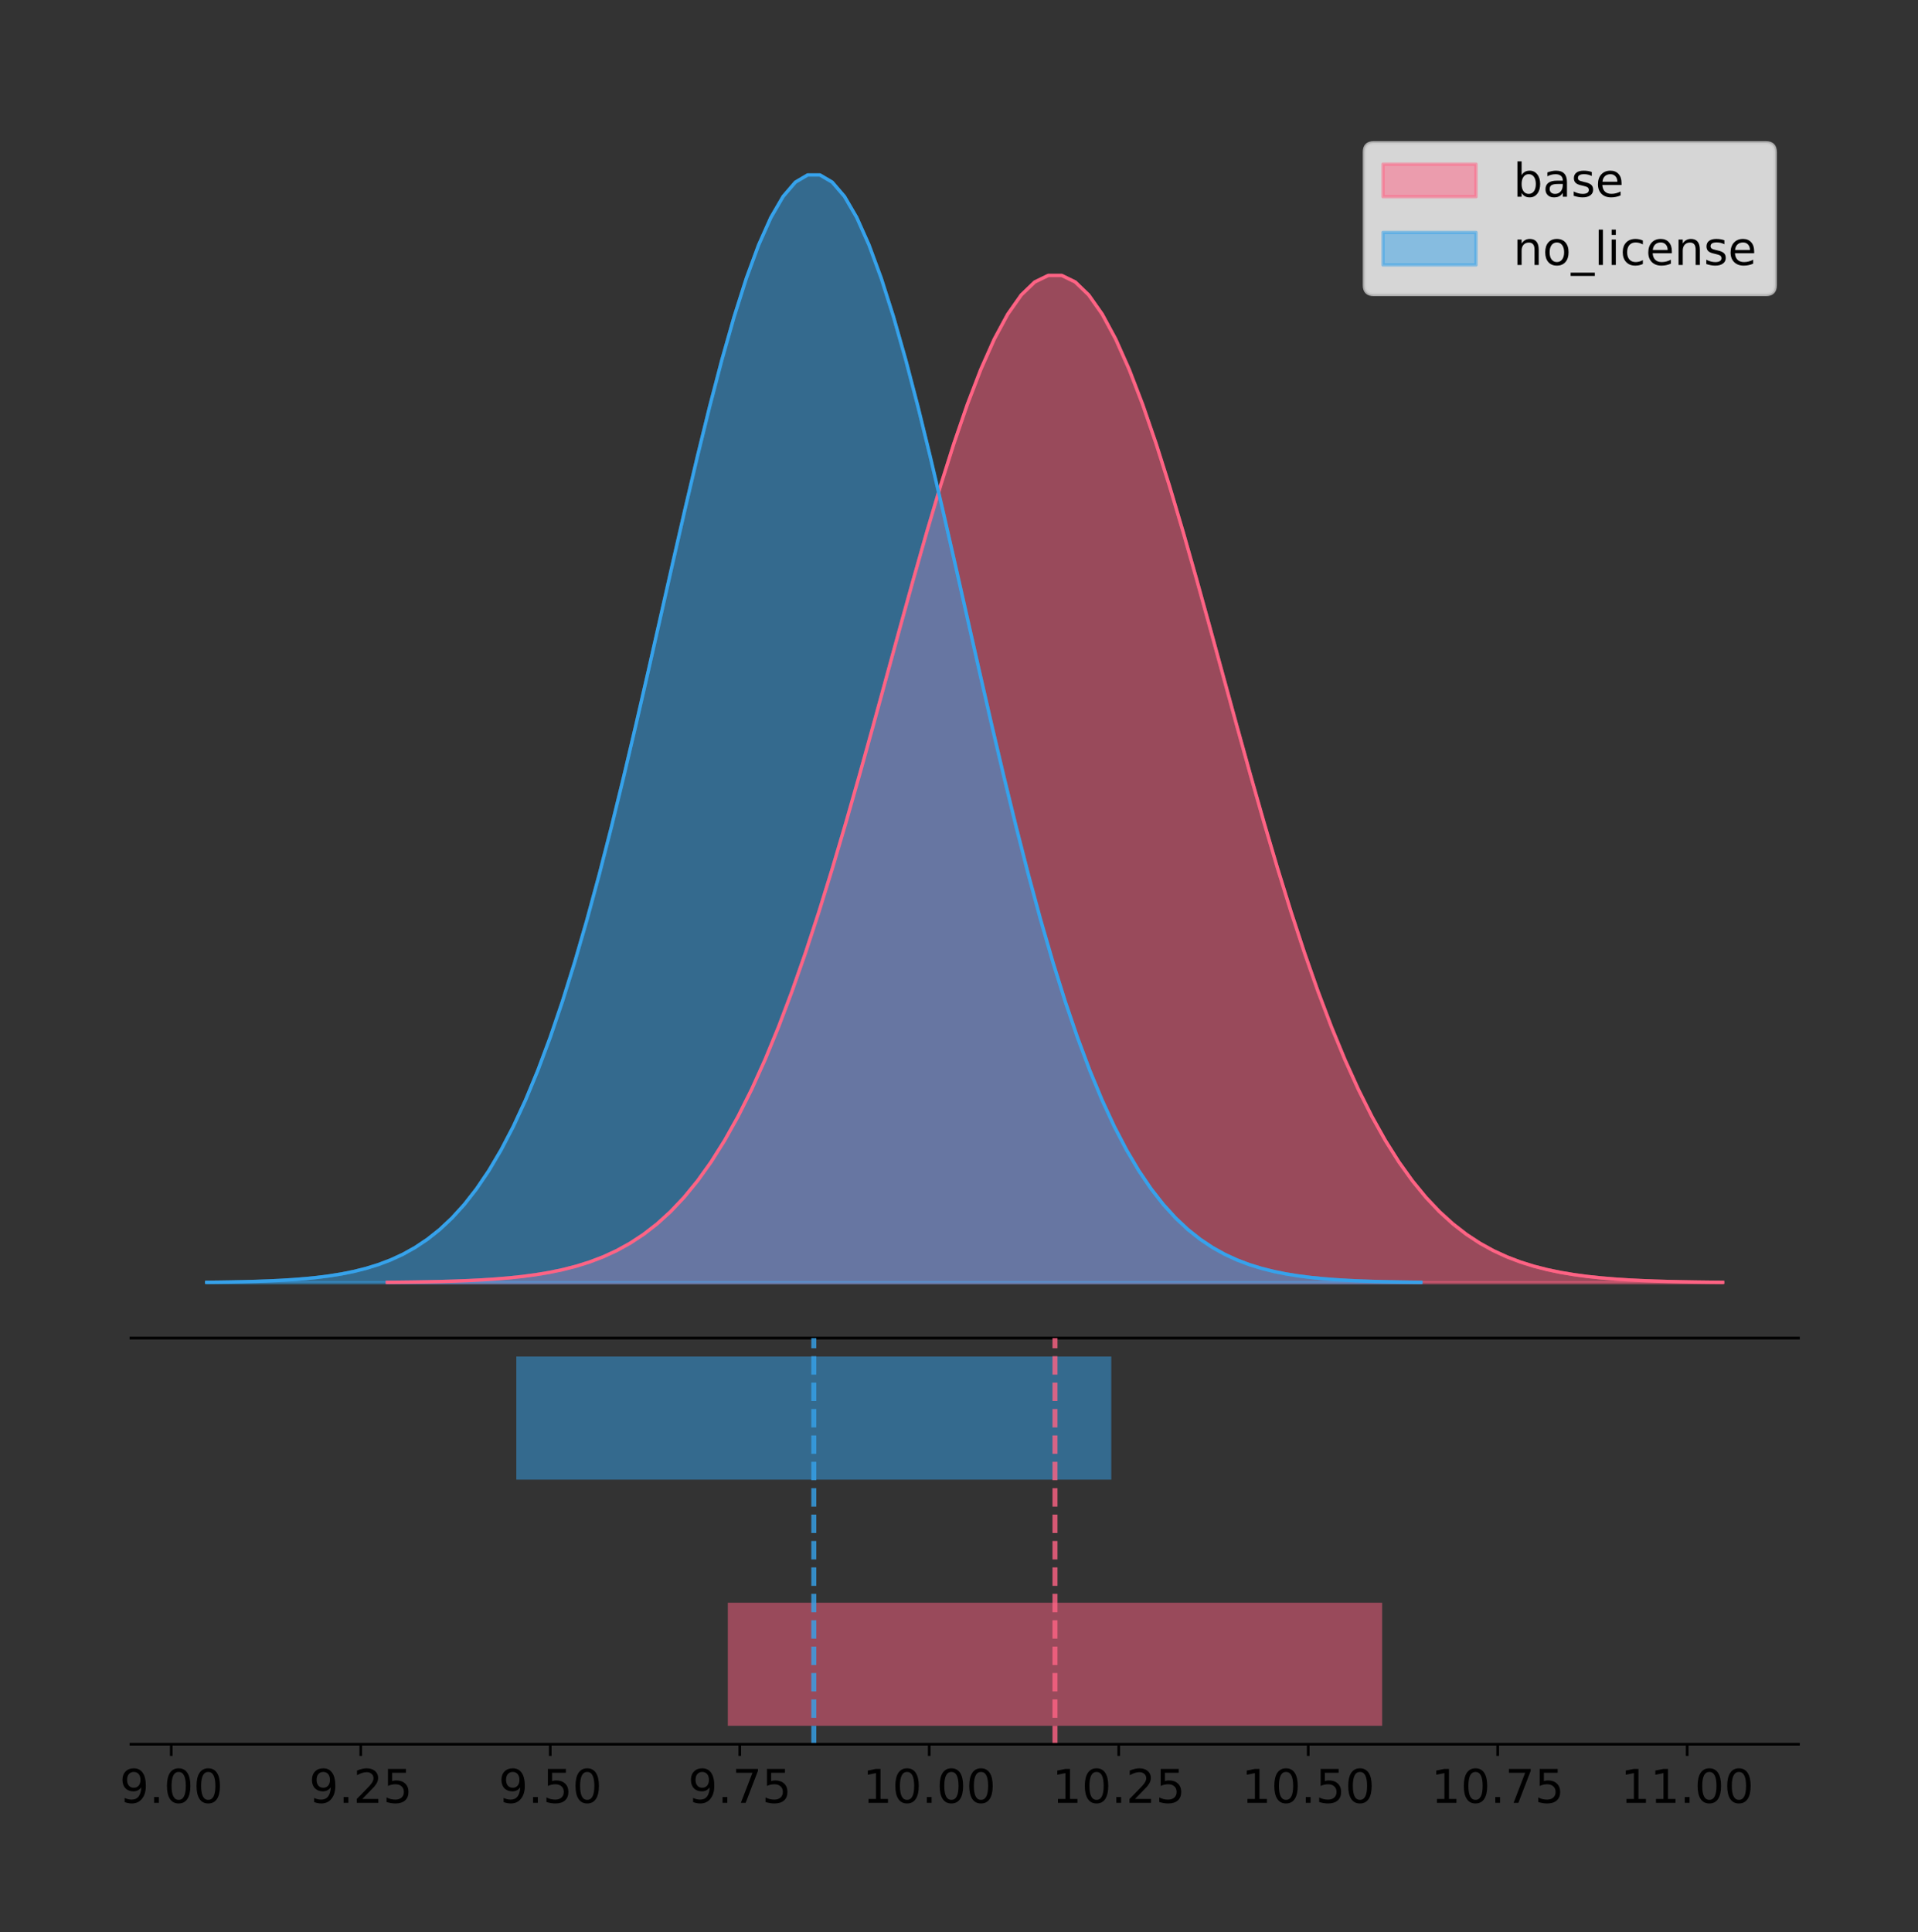 <?xml version="1.0" encoding="utf-8" standalone="no"?>
<!DOCTYPE svg PUBLIC "-//W3C//DTD SVG 1.1//EN"
  "http://www.w3.org/Graphics/SVG/1.1/DTD/svg11.dtd">
<!-- Created with matplotlib (https://matplotlib.org/) -->
<svg height="581.789pt" version="1.1" viewBox="0 0 577.619 581.789" width="577.619pt" xmlns="http://www.w3.org/2000/svg" xmlns:xlink="http://www.w3.org/1999/xlink">
 <rect x="0" y="0" width="577.619" height="581.789" fill="#333333" stroke="none"/>
 <defs>
  <style type="text/css">
*{stroke-linecap:butt;stroke-linejoin:round;}
  </style>
 </defs>
 <g id="figure_1">
  <g id="patch_1">
   <path d="M 0 581.789 
L 577.619 581.789 
L 577.619 0 
L 0 0 
z
" style="fill:none;"/>
  </g>
  <g id="axes_1">
   <g id="patch_2">
    <path d="M 39.419 402.93 
L 541.619 402.93 
L 541.619 36 
L 39.419 36 
z
" style="fill:none;"/>
   </g>
   <g id="PolyCollection_1">
    <defs>
     <path d="M 116.638 -195.538 
L 116.638 -195.64 
L 120.7 -195.678 
L 124.762 -195.73 
L 128.825 -195.799 
L 132.887 -195.89 
L 136.949 -196.01 
L 141.011 -196.168 
L 145.073 -196.372 
L 149.135 -196.635 
L 153.198 -196.972 
L 157.26 -197.4 
L 161.322 -197.939 
L 165.384 -198.616 
L 169.446 -199.457 
L 173.508 -200.496 
L 177.57 -201.768 
L 181.633 -203.317 
L 185.695 -205.188 
L 189.757 -207.431 
L 193.819 -210.099 
L 197.881 -213.25 
L 201.943 -216.943 
L 206.006 -221.237 
L 210.068 -226.192 
L 214.13 -231.864 
L 218.192 -238.306 
L 222.254 -245.562 
L 226.316 -253.669 
L 230.378 -262.649 
L 234.441 -272.513 
L 238.503 -283.252 
L 242.565 -294.838 
L 246.627 -307.223 
L 250.689 -320.336 
L 254.751 -334.08 
L 258.814 -348.337 
L 262.876 -362.964 
L 266.938 -377.797 
L 271 -392.654 
L 275.062 -407.333 
L 279.124 -421.625 
L 283.186 -435.31 
L 287.249 -448.169 
L 291.311 -459.984 
L 295.373 -470.551 
L 299.435 -479.678 
L 303.497 -487.198 
L 307.559 -492.968 
L 311.622 -496.877 
L 315.684 -498.852 
L 319.746 -498.852 
L 323.808 -496.877 
L 327.87 -492.968 
L 331.932 -487.198 
L 335.994 -479.678 
L 340.057 -470.551 
L 344.119 -459.984 
L 348.181 -448.169 
L 352.243 -435.31 
L 356.305 -421.625 
L 360.367 -407.333 
L 364.429 -392.654 
L 368.492 -377.797 
L 372.554 -362.964 
L 376.616 -348.337 
L 380.678 -334.08 
L 384.74 -320.336 
L 388.802 -307.223 
L 392.865 -294.838 
L 396.927 -283.252 
L 400.989 -272.513 
L 405.051 -262.649 
L 409.113 -253.669 
L 413.175 -245.562 
L 417.237 -238.306 
L 421.3 -231.864 
L 425.362 -226.192 
L 429.424 -221.237 
L 433.486 -216.943 
L 437.548 -213.25 
L 441.61 -210.099 
L 445.673 -207.431 
L 449.735 -205.188 
L 453.797 -203.317 
L 457.859 -201.768 
L 461.921 -200.496 
L 465.983 -199.457 
L 470.045 -198.616 
L 474.108 -197.939 
L 478.17 -197.4 
L 482.232 -196.972 
L 486.294 -196.635 
L 490.356 -196.372 
L 494.418 -196.168 
L 498.481 -196.01 
L 502.543 -195.89 
L 506.605 -195.799 
L 510.667 -195.73 
L 514.729 -195.678 
L 518.791 -195.64 
L 518.791 -195.538 
L 518.791 -195.538 
L 514.729 -195.538 
L 510.667 -195.538 
L 506.605 -195.538 
L 502.543 -195.538 
L 498.481 -195.538 
L 494.418 -195.538 
L 490.356 -195.538 
L 486.294 -195.538 
L 482.232 -195.538 
L 478.17 -195.538 
L 474.108 -195.538 
L 470.045 -195.538 
L 465.983 -195.538 
L 461.921 -195.538 
L 457.859 -195.538 
L 453.797 -195.538 
L 449.735 -195.538 
L 445.673 -195.538 
L 441.61 -195.538 
L 437.548 -195.538 
L 433.486 -195.538 
L 429.424 -195.538 
L 425.362 -195.538 
L 421.3 -195.538 
L 417.237 -195.538 
L 413.175 -195.538 
L 409.113 -195.538 
L 405.051 -195.538 
L 400.989 -195.538 
L 396.927 -195.538 
L 392.865 -195.538 
L 388.802 -195.538 
L 384.74 -195.538 
L 380.678 -195.538 
L 376.616 -195.538 
L 372.554 -195.538 
L 368.492 -195.538 
L 364.429 -195.538 
L 360.367 -195.538 
L 356.305 -195.538 
L 352.243 -195.538 
L 348.181 -195.538 
L 344.119 -195.538 
L 340.057 -195.538 
L 335.994 -195.538 
L 331.932 -195.538 
L 327.87 -195.538 
L 323.808 -195.538 
L 319.746 -195.538 
L 315.684 -195.538 
L 311.622 -195.538 
L 307.559 -195.538 
L 303.497 -195.538 
L 299.435 -195.538 
L 295.373 -195.538 
L 291.311 -195.538 
L 287.249 -195.538 
L 283.186 -195.538 
L 279.124 -195.538 
L 275.062 -195.538 
L 271 -195.538 
L 266.938 -195.538 
L 262.876 -195.538 
L 258.814 -195.538 
L 254.751 -195.538 
L 250.689 -195.538 
L 246.627 -195.538 
L 242.565 -195.538 
L 238.503 -195.538 
L 234.441 -195.538 
L 230.378 -195.538 
L 226.316 -195.538 
L 222.254 -195.538 
L 218.192 -195.538 
L 214.13 -195.538 
L 210.068 -195.538 
L 206.006 -195.538 
L 201.943 -195.538 
L 197.881 -195.538 
L 193.819 -195.538 
L 189.757 -195.538 
L 185.695 -195.538 
L 181.633 -195.538 
L 177.57 -195.538 
L 173.508 -195.538 
L 169.446 -195.538 
L 165.384 -195.538 
L 161.322 -195.538 
L 157.26 -195.538 
L 153.198 -195.538 
L 149.135 -195.538 
L 145.073 -195.538 
L 141.011 -195.538 
L 136.949 -195.538 
L 132.887 -195.538 
L 128.825 -195.538 
L 124.762 -195.538 
L 120.7 -195.538 
L 116.638 -195.538 
z
" id="m122ca5b4e0" style="stroke:#ff6384;stroke-opacity:0.5;"/>
    </defs>
    <g clip-path="url(#p19e2fc2cc9)">
     <use style="fill:#ff6384;fill-opacity:0.5;stroke:#ff6384;stroke-opacity:0.5;" x="0" xlink:href="#m122ca5b4e0" y="581.789"/>
    </g>
   </g>
   <g id="PolyCollection_2">
    <defs>
     <path d="M 62.246 -195.538 
L 62.246 -195.65 
L 65.94 -195.692 
L 69.633 -195.749 
L 73.327 -195.825 
L 77.021 -195.925 
L 80.714 -196.058 
L 84.408 -196.23 
L 88.101 -196.455 
L 91.795 -196.744 
L 95.489 -197.115 
L 99.182 -197.585 
L 102.876 -198.179 
L 106.57 -198.923 
L 110.263 -199.848 
L 113.957 -200.99 
L 117.651 -202.39 
L 121.344 -204.093 
L 125.038 -206.151 
L 128.732 -208.617 
L 132.425 -211.552 
L 136.119 -215.017 
L 139.813 -219.078 
L 143.506 -223.801 
L 147.2 -229.25 
L 150.894 -235.488 
L 154.587 -242.572 
L 158.281 -250.552 
L 161.975 -259.468 
L 165.668 -269.344 
L 169.362 -280.192 
L 173.056 -292.002 
L 176.749 -304.744 
L 180.443 -318.365 
L 184.137 -332.786 
L 187.83 -347.901 
L 191.524 -363.58 
L 195.218 -379.667 
L 198.911 -395.98 
L 202.605 -412.318 
L 206.299 -428.462 
L 209.992 -444.18 
L 213.686 -459.23 
L 217.38 -473.372 
L 221.073 -486.366 
L 224.767 -497.987 
L 228.461 -508.025 
L 232.154 -516.294 
L 235.848 -522.64 
L 239.542 -526.94 
L 243.235 -529.111 
L 246.929 -529.111 
L 250.623 -526.94 
L 254.316 -522.64 
L 258.01 -516.294 
L 261.704 -508.025 
L 265.397 -497.987 
L 269.091 -486.366 
L 272.785 -473.372 
L 276.478 -459.23 
L 280.172 -444.18 
L 283.866 -428.462 
L 287.559 -412.318 
L 291.253 -395.98 
L 294.947 -379.667 
L 298.64 -363.58 
L 302.334 -347.901 
L 306.028 -332.786 
L 309.721 -318.365 
L 313.415 -304.744 
L 317.109 -292.002 
L 320.802 -280.192 
L 324.496 -269.344 
L 328.19 -259.468 
L 331.883 -250.552 
L 335.577 -242.572 
L 339.271 -235.488 
L 342.964 -229.25 
L 346.658 -223.801 
L 350.352 -219.078 
L 354.045 -215.017 
L 357.739 -211.552 
L 361.433 -208.617 
L 365.126 -206.151 
L 368.82 -204.093 
L 372.514 -202.39 
L 376.207 -200.99 
L 379.901 -199.848 
L 383.595 -198.923 
L 387.288 -198.179 
L 390.982 -197.585 
L 394.676 -197.115 
L 398.369 -196.744 
L 402.063 -196.455 
L 405.757 -196.23 
L 409.45 -196.058 
L 413.144 -195.925 
L 416.838 -195.825 
L 420.531 -195.749 
L 424.225 -195.692 
L 427.919 -195.65 
L 427.919 -195.538 
L 427.919 -195.538 
L 424.225 -195.538 
L 420.531 -195.538 
L 416.838 -195.538 
L 413.144 -195.538 
L 409.45 -195.538 
L 405.757 -195.538 
L 402.063 -195.538 
L 398.369 -195.538 
L 394.676 -195.538 
L 390.982 -195.538 
L 387.288 -195.538 
L 383.595 -195.538 
L 379.901 -195.538 
L 376.207 -195.538 
L 372.514 -195.538 
L 368.82 -195.538 
L 365.126 -195.538 
L 361.433 -195.538 
L 357.739 -195.538 
L 354.045 -195.538 
L 350.352 -195.538 
L 346.658 -195.538 
L 342.964 -195.538 
L 339.271 -195.538 
L 335.577 -195.538 
L 331.883 -195.538 
L 328.19 -195.538 
L 324.496 -195.538 
L 320.802 -195.538 
L 317.109 -195.538 
L 313.415 -195.538 
L 309.721 -195.538 
L 306.028 -195.538 
L 302.334 -195.538 
L 298.64 -195.538 
L 294.947 -195.538 
L 291.253 -195.538 
L 287.559 -195.538 
L 283.866 -195.538 
L 280.172 -195.538 
L 276.478 -195.538 
L 272.785 -195.538 
L 269.091 -195.538 
L 265.397 -195.538 
L 261.704 -195.538 
L 258.01 -195.538 
L 254.316 -195.538 
L 250.623 -195.538 
L 246.929 -195.538 
L 243.235 -195.538 
L 239.542 -195.538 
L 235.848 -195.538 
L 232.154 -195.538 
L 228.461 -195.538 
L 224.767 -195.538 
L 221.073 -195.538 
L 217.38 -195.538 
L 213.686 -195.538 
L 209.992 -195.538 
L 206.299 -195.538 
L 202.605 -195.538 
L 198.911 -195.538 
L 195.218 -195.538 
L 191.524 -195.538 
L 187.83 -195.538 
L 184.137 -195.538 
L 180.443 -195.538 
L 176.749 -195.538 
L 173.056 -195.538 
L 169.362 -195.538 
L 165.668 -195.538 
L 161.975 -195.538 
L 158.281 -195.538 
L 154.587 -195.538 
L 150.894 -195.538 
L 147.2 -195.538 
L 143.506 -195.538 
L 139.813 -195.538 
L 136.119 -195.538 
L 132.425 -195.538 
L 128.732 -195.538 
L 125.038 -195.538 
L 121.344 -195.538 
L 117.651 -195.538 
L 113.957 -195.538 
L 110.263 -195.538 
L 106.57 -195.538 
L 102.876 -195.538 
L 99.182 -195.538 
L 95.489 -195.538 
L 91.795 -195.538 
L 88.101 -195.538 
L 84.408 -195.538 
L 80.714 -195.538 
L 77.021 -195.538 
L 73.327 -195.538 
L 69.633 -195.538 
L 65.94 -195.538 
L 62.246 -195.538 
z
" id="m93ecbf4ae9" style="stroke:#36a2eb;stroke-opacity:0.5;"/>
    </defs>
    <g clip-path="url(#p19e2fc2cc9)">
     <use style="fill:#36a2eb;fill-opacity:0.5;stroke:#36a2eb;stroke-opacity:0.5;" x="0" xlink:href="#m93ecbf4ae9" y="581.789"/>
    </g>
   </g>
   <g id="line2d_1">
    <path clip-path="url(#p19e2fc2cc9)" d="M 116.638 386.15 
L 120.7 386.111 
L 124.762 386.06 
L 128.825 385.991 
L 132.887 385.899 
L 136.949 385.779 
L 141.011 385.622 
L 145.073 385.418 
L 149.135 385.154 
L 153.198 384.818 
L 157.26 384.39 
L 161.322 383.85 
L 165.384 383.174 
L 169.446 382.332 
L 173.508 381.294 
L 177.57 380.021 
L 181.633 378.472 
L 185.695 376.601 
L 189.757 374.359 
L 193.819 371.69 
L 197.881 368.539 
L 201.943 364.847 
L 206.006 360.552 
L 210.068 355.598 
L 214.13 349.925 
L 218.192 343.484 
L 222.254 336.227 
L 226.316 328.121 
L 230.378 319.14 
L 234.441 309.277 
L 238.503 298.538 
L 242.565 286.951 
L 246.627 274.566 
L 250.689 261.454 
L 254.751 247.709 
L 258.814 233.452 
L 262.876 218.825 
L 266.938 203.992 
L 271 189.136 
L 275.062 174.456 
L 279.124 160.164 
L 283.186 146.479 
L 287.249 133.621 
L 291.311 121.805 
L 295.373 111.238 
L 299.435 102.111 
L 303.497 94.592 
L 307.559 88.822 
L 311.622 84.912 
L 315.684 82.938 
L 319.746 82.938 
L 323.808 84.912 
L 327.87 88.822 
L 331.932 94.592 
L 335.994 102.111 
L 340.057 111.238 
L 344.119 121.805 
L 348.181 133.621 
L 352.243 146.479 
L 356.305 160.164 
L 360.367 174.456 
L 364.429 189.136 
L 368.492 203.992 
L 372.554 218.825 
L 376.616 233.452 
L 380.678 247.709 
L 384.74 261.454 
L 388.802 274.566 
L 392.865 286.951 
L 396.927 298.538 
L 400.989 309.277 
L 405.051 319.14 
L 409.113 328.121 
L 413.175 336.227 
L 417.237 343.484 
L 421.3 349.925 
L 425.362 355.598 
L 429.424 360.552 
L 433.486 364.847 
L 437.548 368.539 
L 441.61 371.69 
L 445.673 374.359 
L 449.735 376.601 
L 453.797 378.472 
L 457.859 380.021 
L 461.921 381.294 
L 465.983 382.332 
L 470.045 383.174 
L 474.108 383.85 
L 478.17 384.39 
L 482.232 384.818 
L 486.294 385.154 
L 490.356 385.418 
L 494.418 385.622 
L 498.481 385.779 
L 502.543 385.899 
L 506.605 385.991 
L 510.667 386.06 
L 514.729 386.111 
L 518.791 386.15 
" style="fill:none;stroke:#ff6384;stroke-linecap:square;"/>
   </g>
   <g id="line2d_2">
    <path clip-path="url(#p19e2fc2cc9)" d="M 62.246 386.139 
L 65.94 386.097 
L 69.633 386.04 
L 73.327 385.965 
L 77.021 385.864 
L 80.714 385.732 
L 84.408 385.559 
L 88.101 385.334 
L 91.795 385.045 
L 95.489 384.675 
L 99.182 384.204 
L 102.876 383.61 
L 106.57 382.867 
L 110.263 381.941 
L 113.957 380.799 
L 117.651 379.399 
L 121.344 377.696 
L 125.038 375.639 
L 128.732 373.172 
L 132.425 370.238 
L 136.119 366.772 
L 139.813 362.711 
L 143.506 357.989 
L 147.2 352.539 
L 150.894 346.301 
L 154.587 339.217 
L 158.281 331.237 
L 161.975 322.322 
L 165.668 312.445 
L 169.362 301.597 
L 173.056 289.787 
L 176.749 277.045 
L 180.443 263.424 
L 184.137 249.004 
L 187.83 233.888 
L 191.524 218.209 
L 195.218 202.123 
L 198.911 185.809 
L 202.605 169.471 
L 206.299 153.327 
L 209.992 137.61 
L 213.686 122.559 
L 217.38 108.418 
L 221.073 95.423 
L 224.767 83.803 
L 228.461 73.765 
L 232.154 65.495 
L 235.848 59.15 
L 239.542 54.85 
L 243.235 52.679 
L 246.929 52.679 
L 250.623 54.85 
L 254.316 59.15 
L 258.01 65.495 
L 261.704 73.765 
L 265.397 83.803 
L 269.091 95.423 
L 272.785 108.418 
L 276.478 122.559 
L 280.172 137.61 
L 283.866 153.327 
L 287.559 169.471 
L 291.253 185.809 
L 294.947 202.123 
L 298.64 218.209 
L 302.334 233.888 
L 306.028 249.004 
L 309.721 263.424 
L 313.415 277.045 
L 317.109 289.787 
L 320.802 301.597 
L 324.496 312.445 
L 328.19 322.322 
L 331.883 331.237 
L 335.577 339.217 
L 339.271 346.301 
L 342.964 352.539 
L 346.658 357.989 
L 350.352 362.711 
L 354.045 366.772 
L 357.739 370.238 
L 361.433 373.172 
L 365.126 375.639 
L 368.82 377.696 
L 372.514 379.399 
L 376.207 380.799 
L 379.901 381.941 
L 383.595 382.867 
L 387.288 383.61 
L 390.982 384.204 
L 394.676 384.675 
L 398.369 385.045 
L 402.063 385.334 
L 405.757 385.559 
L 409.45 385.732 
L 413.144 385.864 
L 416.838 385.965 
L 420.531 386.04 
L 424.225 386.097 
L 427.919 386.139 
" style="fill:none;stroke:#36a2eb;stroke-linecap:square;"/>
   </g>
   <g id="patch_3">
    <path d="M 39.419 402.93 
L 541.619 402.93 
" style="fill:none;stroke:#000000;stroke-linecap:square;stroke-linejoin:miter;stroke-width:0.8;"/>
   </g>
   <g id="legend_1">
    <g id="patch_4">
     <path d="M 413.709 88.688 
L 531.819 88.688 
Q 534.619 88.688 534.619 85.888 
L 534.619 45.8 
Q 534.619 43 531.819 43 
L 413.709 43 
Q 410.909 43 410.909 45.8 
L 410.909 85.888 
Q 410.909 88.688 413.709 88.688 
z
" style="fill:#ffffff;opacity:0.8;stroke:#cccccc;stroke-linejoin:miter;"/>
    </g>
    <g id="patch_5">
     <path d="M 416.509 59.238 
L 444.509 59.238 
L 444.509 49.438 
L 416.509 49.438 
z
" style="fill:#ff6384;opacity:0.5;stroke:#ff6384;stroke-linejoin:miter;"/>
    </g>
    <g id="text_1">
     <!-- base -->
     <defs>
      <path d="M 48.688 27.297 
Q 48.688 37.203 44.609 42.844 
Q 40.531 48.484 33.406 48.484 
Q 26.266 48.484 22.188 42.844 
Q 18.109 37.203 18.109 27.297 
Q 18.109 17.391 22.188 11.75 
Q 26.266 6.109 33.406 6.109 
Q 40.531 6.109 44.609 11.75 
Q 48.688 17.391 48.688 27.297 
z
M 18.109 46.391 
Q 20.953 51.266 25.266 53.625 
Q 29.594 56 35.594 56 
Q 45.562 56 51.781 48.094 
Q 58.016 40.188 58.016 27.297 
Q 58.016 14.406 51.781 6.484 
Q 45.562 -1.422 35.594 -1.422 
Q 29.594 -1.422 25.266 0.953 
Q 20.953 3.328 18.109 8.203 
L 18.109 0 
L 9.078 0 
L 9.078 75.984 
L 18.109 75.984 
z
" id="DejaVuSans-98"/>
      <path d="M 34.281 27.484 
Q 23.391 27.484 19.188 25 
Q 14.984 22.516 14.984 16.5 
Q 14.984 11.719 18.141 8.906 
Q 21.297 6.109 26.703 6.109 
Q 34.188 6.109 38.703 11.406 
Q 43.219 16.703 43.219 25.484 
L 43.219 27.484 
z
M 52.203 31.203 
L 52.203 0 
L 43.219 0 
L 43.219 8.297 
Q 40.141 3.328 35.547 0.953 
Q 30.953 -1.422 24.312 -1.422 
Q 15.922 -1.422 10.953 3.297 
Q 6 8.016 6 15.922 
Q 6 25.141 12.172 29.828 
Q 18.359 34.516 30.609 34.516 
L 43.219 34.516 
L 43.219 35.406 
Q 43.219 41.609 39.141 45 
Q 35.062 48.391 27.688 48.391 
Q 23 48.391 18.547 47.266 
Q 14.109 46.141 10.016 43.891 
L 10.016 52.203 
Q 14.938 54.109 19.578 55.047 
Q 24.219 56 28.609 56 
Q 40.484 56 46.344 49.844 
Q 52.203 43.703 52.203 31.203 
z
" id="DejaVuSans-97"/>
      <path d="M 44.281 53.078 
L 44.281 44.578 
Q 40.484 46.531 36.375 47.5 
Q 32.281 48.484 27.875 48.484 
Q 21.188 48.484 17.844 46.438 
Q 14.5 44.391 14.5 40.281 
Q 14.5 37.156 16.891 35.375 
Q 19.281 33.594 26.516 31.984 
L 29.594 31.297 
Q 39.156 29.25 43.188 25.516 
Q 47.219 21.781 47.219 15.094 
Q 47.219 7.469 41.188 3.016 
Q 35.156 -1.422 24.609 -1.422 
Q 20.219 -1.422 15.453 -0.562 
Q 10.688 0.297 5.422 2 
L 5.422 11.281 
Q 10.406 8.688 15.234 7.391 
Q 20.062 6.109 24.812 6.109 
Q 31.156 6.109 34.562 8.281 
Q 37.984 10.453 37.984 14.406 
Q 37.984 18.062 35.516 20.016 
Q 33.062 21.969 24.703 23.781 
L 21.578 24.516 
Q 13.234 26.266 9.516 29.906 
Q 5.812 33.547 5.812 39.891 
Q 5.812 47.609 11.281 51.797 
Q 16.75 56 26.812 56 
Q 31.781 56 36.172 55.266 
Q 40.578 54.547 44.281 53.078 
z
" id="DejaVuSans-115"/>
      <path d="M 56.203 29.594 
L 56.203 25.203 
L 14.891 25.203 
Q 15.484 15.922 20.484 11.062 
Q 25.484 6.203 34.422 6.203 
Q 39.594 6.203 44.453 7.469 
Q 49.312 8.734 54.109 11.281 
L 54.109 2.781 
Q 49.266 0.734 44.188 -0.344 
Q 39.109 -1.422 33.891 -1.422 
Q 20.797 -1.422 13.156 6.188 
Q 5.516 13.812 5.516 26.812 
Q 5.516 40.234 12.766 48.109 
Q 20.016 56 32.328 56 
Q 43.359 56 49.781 48.891 
Q 56.203 41.797 56.203 29.594 
z
M 47.219 32.234 
Q 47.125 39.594 43.094 43.984 
Q 39.062 48.391 32.422 48.391 
Q 24.906 48.391 20.391 44.141 
Q 15.875 39.891 15.188 32.172 
z
" id="DejaVuSans-101"/>
     </defs>
     <g transform="translate(455.709 59.238)scale(0.14 -0.14)">
      <use xlink:href="#DejaVuSans-98"/>
      <use x="63.477" xlink:href="#DejaVuSans-97"/>
      <use x="124.756" xlink:href="#DejaVuSans-115"/>
      <use x="176.855" xlink:href="#DejaVuSans-101"/>
     </g>
    </g>
    <g id="patch_6">
     <path d="M 416.509 79.787 
L 444.509 79.787 
L 444.509 69.987 
L 416.509 69.987 
z
" style="fill:#36a2eb;opacity:0.5;stroke:#36a2eb;stroke-linejoin:miter;"/>
    </g>
    <g id="text_2">
     <!-- no_license -->
     <defs>
      <path d="M 54.891 33.016 
L 54.891 0 
L 45.906 0 
L 45.906 32.719 
Q 45.906 40.484 42.875 44.328 
Q 39.844 48.188 33.797 48.188 
Q 26.516 48.188 22.312 43.547 
Q 18.109 38.922 18.109 30.906 
L 18.109 0 
L 9.078 0 
L 9.078 54.688 
L 18.109 54.688 
L 18.109 46.188 
Q 21.344 51.125 25.703 53.562 
Q 30.078 56 35.797 56 
Q 45.219 56 50.047 50.172 
Q 54.891 44.344 54.891 33.016 
z
" id="DejaVuSans-110"/>
      <path d="M 30.609 48.391 
Q 23.391 48.391 19.188 42.75 
Q 14.984 37.109 14.984 27.297 
Q 14.984 17.484 19.156 11.844 
Q 23.344 6.203 30.609 6.203 
Q 37.797 6.203 41.984 11.859 
Q 46.188 17.531 46.188 27.297 
Q 46.188 37.016 41.984 42.703 
Q 37.797 48.391 30.609 48.391 
z
M 30.609 56 
Q 42.328 56 49.016 48.375 
Q 55.719 40.766 55.719 27.297 
Q 55.719 13.875 49.016 6.219 
Q 42.328 -1.422 30.609 -1.422 
Q 18.844 -1.422 12.172 6.219 
Q 5.516 13.875 5.516 27.297 
Q 5.516 40.766 12.172 48.375 
Q 18.844 56 30.609 56 
z
" id="DejaVuSans-111"/>
      <path d="M 50.984 -16.609 
L 50.984 -23.578 
L -0.984 -23.578 
L -0.984 -16.609 
z
" id="DejaVuSans-95"/>
      <path d="M 9.422 75.984 
L 18.406 75.984 
L 18.406 0 
L 9.422 0 
z
" id="DejaVuSans-108"/>
      <path d="M 9.422 54.688 
L 18.406 54.688 
L 18.406 0 
L 9.422 0 
z
M 9.422 75.984 
L 18.406 75.984 
L 18.406 64.594 
L 9.422 64.594 
z
" id="DejaVuSans-105"/>
      <path d="M 48.781 52.594 
L 48.781 44.188 
Q 44.969 46.297 41.141 47.344 
Q 37.312 48.391 33.406 48.391 
Q 24.656 48.391 19.812 42.844 
Q 14.984 37.312 14.984 27.297 
Q 14.984 17.281 19.812 11.734 
Q 24.656 6.203 33.406 6.203 
Q 37.312 6.203 41.141 7.25 
Q 44.969 8.297 48.781 10.406 
L 48.781 2.094 
Q 45.016 0.344 40.984 -0.531 
Q 36.969 -1.422 32.422 -1.422 
Q 20.062 -1.422 12.781 6.344 
Q 5.516 14.109 5.516 27.297 
Q 5.516 40.672 12.859 48.328 
Q 20.219 56 33.016 56 
Q 37.156 56 41.109 55.141 
Q 45.062 54.297 48.781 52.594 
z
" id="DejaVuSans-99"/>
     </defs>
     <g transform="translate(455.709 79.787)scale(0.14 -0.14)">
      <use xlink:href="#DejaVuSans-110"/>
      <use x="63.379" xlink:href="#DejaVuSans-111"/>
      <use x="124.561" xlink:href="#DejaVuSans-95"/>
      <use x="174.561" xlink:href="#DejaVuSans-108"/>
      <use x="202.344" xlink:href="#DejaVuSans-105"/>
      <use x="230.127" xlink:href="#DejaVuSans-99"/>
      <use x="285.107" xlink:href="#DejaVuSans-101"/>
      <use x="346.631" xlink:href="#DejaVuSans-110"/>
      <use x="410.01" xlink:href="#DejaVuSans-115"/>
      <use x="462.109" xlink:href="#DejaVuSans-101"/>
     </g>
    </g>
   </g>
  </g>
  <g id="axes_2">
   <g id="patch_7">
    <path d="M 39.419 525.24 
L 541.619 525.24 
L 541.619 402.93 
L 39.419 402.93 
z
" style="fill:none;"/>
   </g>
   <g id="patch_8">
    <path clip-path="url(#p195890adb4)" d="M 219.187 519.68 
L 416.242 519.68 
L 416.242 482.617 
L 219.187 482.617 
z
" style="fill:#ff6384;opacity:0.5;"/>
   </g>
   <g id="patch_9">
    <path clip-path="url(#p195890adb4)" d="M 155.492 445.553 
L 334.672 445.553 
L 334.672 408.49 
L 155.492 408.49 
z
" style="fill:#36a2eb;opacity:0.5;"/>
   </g>
   <g id="matplotlib.axis_1">
    <g id="xtick_1">
     <g id="line2d_3">
      <defs>
       <path d="M 0 0 
L 0 3.5 
" id="m14009d8795" style="stroke:#000000;stroke-width:0.8;"/>
      </defs>
      <g>
       <use style="stroke:#000000;stroke-width:0.8;" x="51.586" xlink:href="#m14009d8795" y="525.24"/>
      </g>
     </g>
     <g id="text_3">
      <!-- 9.00 -->
      <defs>
       <path d="M 10.984 1.516 
L 10.984 10.5 
Q 14.703 8.734 18.5 7.812 
Q 22.312 6.891 25.984 6.891 
Q 35.75 6.891 40.891 13.453 
Q 46.047 20.016 46.781 33.406 
Q 43.953 29.203 39.594 26.953 
Q 35.25 24.703 29.984 24.703 
Q 19.047 24.703 12.672 31.312 
Q 6.297 37.938 6.297 49.422 
Q 6.297 60.641 12.938 67.422 
Q 19.578 74.219 30.609 74.219 
Q 43.266 74.219 49.922 64.516 
Q 56.594 54.828 56.594 36.375 
Q 56.594 19.141 48.406 8.859 
Q 40.234 -1.422 26.422 -1.422 
Q 22.703 -1.422 18.891 -0.688 
Q 15.094 0.047 10.984 1.516 
z
M 30.609 32.422 
Q 37.25 32.422 41.125 36.953 
Q 45.016 41.5 45.016 49.422 
Q 45.016 57.281 41.125 61.844 
Q 37.25 66.406 30.609 66.406 
Q 23.969 66.406 20.094 61.844 
Q 16.219 57.281 16.219 49.422 
Q 16.219 41.5 20.094 36.953 
Q 23.969 32.422 30.609 32.422 
z
" id="DejaVuSans-57"/>
       <path d="M 10.688 12.406 
L 21 12.406 
L 21 0 
L 10.688 0 
z
" id="DejaVuSans-46"/>
       <path d="M 31.781 66.406 
Q 24.172 66.406 20.328 58.906 
Q 16.5 51.422 16.5 36.375 
Q 16.5 21.391 20.328 13.891 
Q 24.172 6.391 31.781 6.391 
Q 39.453 6.391 43.281 13.891 
Q 47.125 21.391 47.125 36.375 
Q 47.125 51.422 43.281 58.906 
Q 39.453 66.406 31.781 66.406 
z
M 31.781 74.219 
Q 44.047 74.219 50.516 64.516 
Q 56.984 54.828 56.984 36.375 
Q 56.984 17.969 50.516 8.266 
Q 44.047 -1.422 31.781 -1.422 
Q 19.531 -1.422 13.062 8.266 
Q 6.594 17.969 6.594 36.375 
Q 6.594 54.828 13.062 64.516 
Q 19.531 74.219 31.781 74.219 
z
" id="DejaVuSans-48"/>
      </defs>
      <g transform="translate(36 542.878)scale(0.14 -0.14)">
       <use xlink:href="#DejaVuSans-57"/>
       <use x="63.623" xlink:href="#DejaVuSans-46"/>
       <use x="95.41" xlink:href="#DejaVuSans-48"/>
       <use x="159.033" xlink:href="#DejaVuSans-48"/>
      </g>
     </g>
    </g>
    <g id="xtick_2">
     <g id="line2d_4">
      <g>
       <use style="stroke:#000000;stroke-width:0.8;" x="108.651" xlink:href="#m14009d8795" y="525.24"/>
      </g>
     </g>
     <g id="text_4">
      <!-- 9.25 -->
      <defs>
       <path d="M 19.188 8.297 
L 53.609 8.297 
L 53.609 0 
L 7.328 0 
L 7.328 8.297 
Q 12.938 14.109 22.625 23.891 
Q 32.328 33.688 34.812 36.531 
Q 39.547 41.844 41.422 45.531 
Q 43.312 49.219 43.312 52.781 
Q 43.312 58.594 39.234 62.25 
Q 35.156 65.922 28.609 65.922 
Q 23.969 65.922 18.812 64.312 
Q 13.672 62.703 7.812 59.422 
L 7.812 69.391 
Q 13.766 71.781 18.938 73 
Q 24.125 74.219 28.422 74.219 
Q 39.75 74.219 46.484 68.547 
Q 53.219 62.891 53.219 53.422 
Q 53.219 48.922 51.531 44.891 
Q 49.859 40.875 45.406 35.406 
Q 44.188 33.984 37.641 27.219 
Q 31.109 20.453 19.188 8.297 
z
" id="DejaVuSans-50"/>
       <path d="M 10.797 72.906 
L 49.516 72.906 
L 49.516 64.594 
L 19.828 64.594 
L 19.828 46.734 
Q 21.969 47.469 24.109 47.828 
Q 26.266 48.188 28.422 48.188 
Q 40.625 48.188 47.75 41.5 
Q 54.891 34.812 54.891 23.391 
Q 54.891 11.625 47.562 5.094 
Q 40.234 -1.422 26.906 -1.422 
Q 22.312 -1.422 17.547 -0.641 
Q 12.797 0.141 7.719 1.703 
L 7.719 11.625 
Q 12.109 9.234 16.797 8.062 
Q 21.484 6.891 26.703 6.891 
Q 35.156 6.891 40.078 11.328 
Q 45.016 15.766 45.016 23.391 
Q 45.016 31 40.078 35.438 
Q 35.156 39.891 26.703 39.891 
Q 22.75 39.891 18.812 39.016 
Q 14.891 38.141 10.797 36.281 
z
" id="DejaVuSans-53"/>
      </defs>
      <g transform="translate(93.065 542.878)scale(0.14 -0.14)">
       <use xlink:href="#DejaVuSans-57"/>
       <use x="63.623" xlink:href="#DejaVuSans-46"/>
       <use x="95.41" xlink:href="#DejaVuSans-50"/>
       <use x="159.033" xlink:href="#DejaVuSans-53"/>
      </g>
     </g>
    </g>
    <g id="xtick_3">
     <g id="line2d_5">
      <g>
       <use style="stroke:#000000;stroke-width:0.8;" x="165.716" xlink:href="#m14009d8795" y="525.24"/>
      </g>
     </g>
     <g id="text_5">
      <!-- 9.50 -->
      <g transform="translate(150.13 542.878)scale(0.14 -0.14)">
       <use xlink:href="#DejaVuSans-57"/>
       <use x="63.623" xlink:href="#DejaVuSans-46"/>
       <use x="95.41" xlink:href="#DejaVuSans-53"/>
       <use x="159.033" xlink:href="#DejaVuSans-48"/>
      </g>
     </g>
    </g>
    <g id="xtick_4">
     <g id="line2d_6">
      <g>
       <use style="stroke:#000000;stroke-width:0.8;" x="222.781" xlink:href="#m14009d8795" y="525.24"/>
      </g>
     </g>
     <g id="text_6">
      <!-- 9.75 -->
      <defs>
       <path d="M 8.203 72.906 
L 55.078 72.906 
L 55.078 68.703 
L 28.609 0 
L 18.312 0 
L 43.219 64.594 
L 8.203 64.594 
z
" id="DejaVuSans-55"/>
      </defs>
      <g transform="translate(207.195 542.878)scale(0.14 -0.14)">
       <use xlink:href="#DejaVuSans-57"/>
       <use x="63.623" xlink:href="#DejaVuSans-46"/>
       <use x="95.41" xlink:href="#DejaVuSans-55"/>
       <use x="159.033" xlink:href="#DejaVuSans-53"/>
      </g>
     </g>
    </g>
    <g id="xtick_5">
     <g id="line2d_7">
      <g>
       <use style="stroke:#000000;stroke-width:0.8;" x="279.846" xlink:href="#m14009d8795" y="525.24"/>
      </g>
     </g>
     <g id="text_7">
      <!-- 10.00 -->
      <defs>
       <path d="M 12.406 8.297 
L 28.516 8.297 
L 28.516 63.922 
L 10.984 60.406 
L 10.984 69.391 
L 28.422 72.906 
L 38.281 72.906 
L 38.281 8.297 
L 54.391 8.297 
L 54.391 0 
L 12.406 0 
z
" id="DejaVuSans-49"/>
      </defs>
      <g transform="translate(259.807 542.878)scale(0.14 -0.14)">
       <use xlink:href="#DejaVuSans-49"/>
       <use x="63.623" xlink:href="#DejaVuSans-48"/>
       <use x="127.246" xlink:href="#DejaVuSans-46"/>
       <use x="159.033" xlink:href="#DejaVuSans-48"/>
       <use x="222.656" xlink:href="#DejaVuSans-48"/>
      </g>
     </g>
    </g>
    <g id="xtick_6">
     <g id="line2d_8">
      <g>
       <use style="stroke:#000000;stroke-width:0.8;" x="336.911" xlink:href="#m14009d8795" y="525.24"/>
      </g>
     </g>
     <g id="text_8">
      <!-- 10.25 -->
      <g transform="translate(316.872 542.878)scale(0.14 -0.14)">
       <use xlink:href="#DejaVuSans-49"/>
       <use x="63.623" xlink:href="#DejaVuSans-48"/>
       <use x="127.246" xlink:href="#DejaVuSans-46"/>
       <use x="159.033" xlink:href="#DejaVuSans-50"/>
       <use x="222.656" xlink:href="#DejaVuSans-53"/>
      </g>
     </g>
    </g>
    <g id="xtick_7">
     <g id="line2d_9">
      <g>
       <use style="stroke:#000000;stroke-width:0.8;" x="393.977" xlink:href="#m14009d8795" y="525.24"/>
      </g>
     </g>
     <g id="text_9">
      <!-- 10.50 -->
      <g transform="translate(373.937 542.878)scale(0.14 -0.14)">
       <use xlink:href="#DejaVuSans-49"/>
       <use x="63.623" xlink:href="#DejaVuSans-48"/>
       <use x="127.246" xlink:href="#DejaVuSans-46"/>
       <use x="159.033" xlink:href="#DejaVuSans-53"/>
       <use x="222.656" xlink:href="#DejaVuSans-48"/>
      </g>
     </g>
    </g>
    <g id="xtick_8">
     <g id="line2d_10">
      <g>
       <use style="stroke:#000000;stroke-width:0.8;" x="451.042" xlink:href="#m14009d8795" y="525.24"/>
      </g>
     </g>
     <g id="text_10">
      <!-- 10.75 -->
      <g transform="translate(431.002 542.878)scale(0.14 -0.14)">
       <use xlink:href="#DejaVuSans-49"/>
       <use x="63.623" xlink:href="#DejaVuSans-48"/>
       <use x="127.246" xlink:href="#DejaVuSans-46"/>
       <use x="159.033" xlink:href="#DejaVuSans-55"/>
       <use x="222.656" xlink:href="#DejaVuSans-53"/>
      </g>
     </g>
    </g>
    <g id="xtick_9">
     <g id="line2d_11">
      <g>
       <use style="stroke:#000000;stroke-width:0.8;" x="508.107" xlink:href="#m14009d8795" y="525.24"/>
      </g>
     </g>
     <g id="text_11">
      <!-- 11.00 -->
      <g transform="translate(488.067 542.878)scale(0.14 -0.14)">
       <use xlink:href="#DejaVuSans-49"/>
       <use x="63.623" xlink:href="#DejaVuSans-49"/>
       <use x="127.246" xlink:href="#DejaVuSans-46"/>
       <use x="159.033" xlink:href="#DejaVuSans-48"/>
       <use x="222.656" xlink:href="#DejaVuSans-48"/>
      </g>
     </g>
    </g>
   </g>
   <g id="line2d_12">
    <path clip-path="url(#p195890adb4)" d="M 317.715 525.24 
L 317.715 402.93 
" style="fill:none;stroke:#ff6384;stroke-dasharray:5.55,2.4;stroke-dashoffset:0;stroke-opacity:0.8;stroke-width:1.5;"/>
   </g>
   <g id="line2d_13">
    <path clip-path="url(#p195890adb4)" d="M 245.082 525.24 
L 245.082 402.93 
" style="fill:none;stroke:#36a2eb;stroke-dasharray:5.55,2.4;stroke-dashoffset:0;stroke-opacity:0.8;stroke-width:1.5;"/>
   </g>
   <g id="patch_10">
    <path d="M 39.419 525.24 
L 541.619 525.24 
" style="fill:none;stroke:#000000;stroke-linecap:square;stroke-linejoin:miter;stroke-width:0.8;"/>
   </g>
  </g>
 </g>
 <defs>
  <clipPath id="p19e2fc2cc9">
   <rect height="366.93" width="502.2" x="39.419" y="36"/>
  </clipPath>
  <clipPath id="p195890adb4">
   <rect height="122.31" width="502.2" x="39.419" y="402.93"/>
  </clipPath>
 </defs>
</svg>
